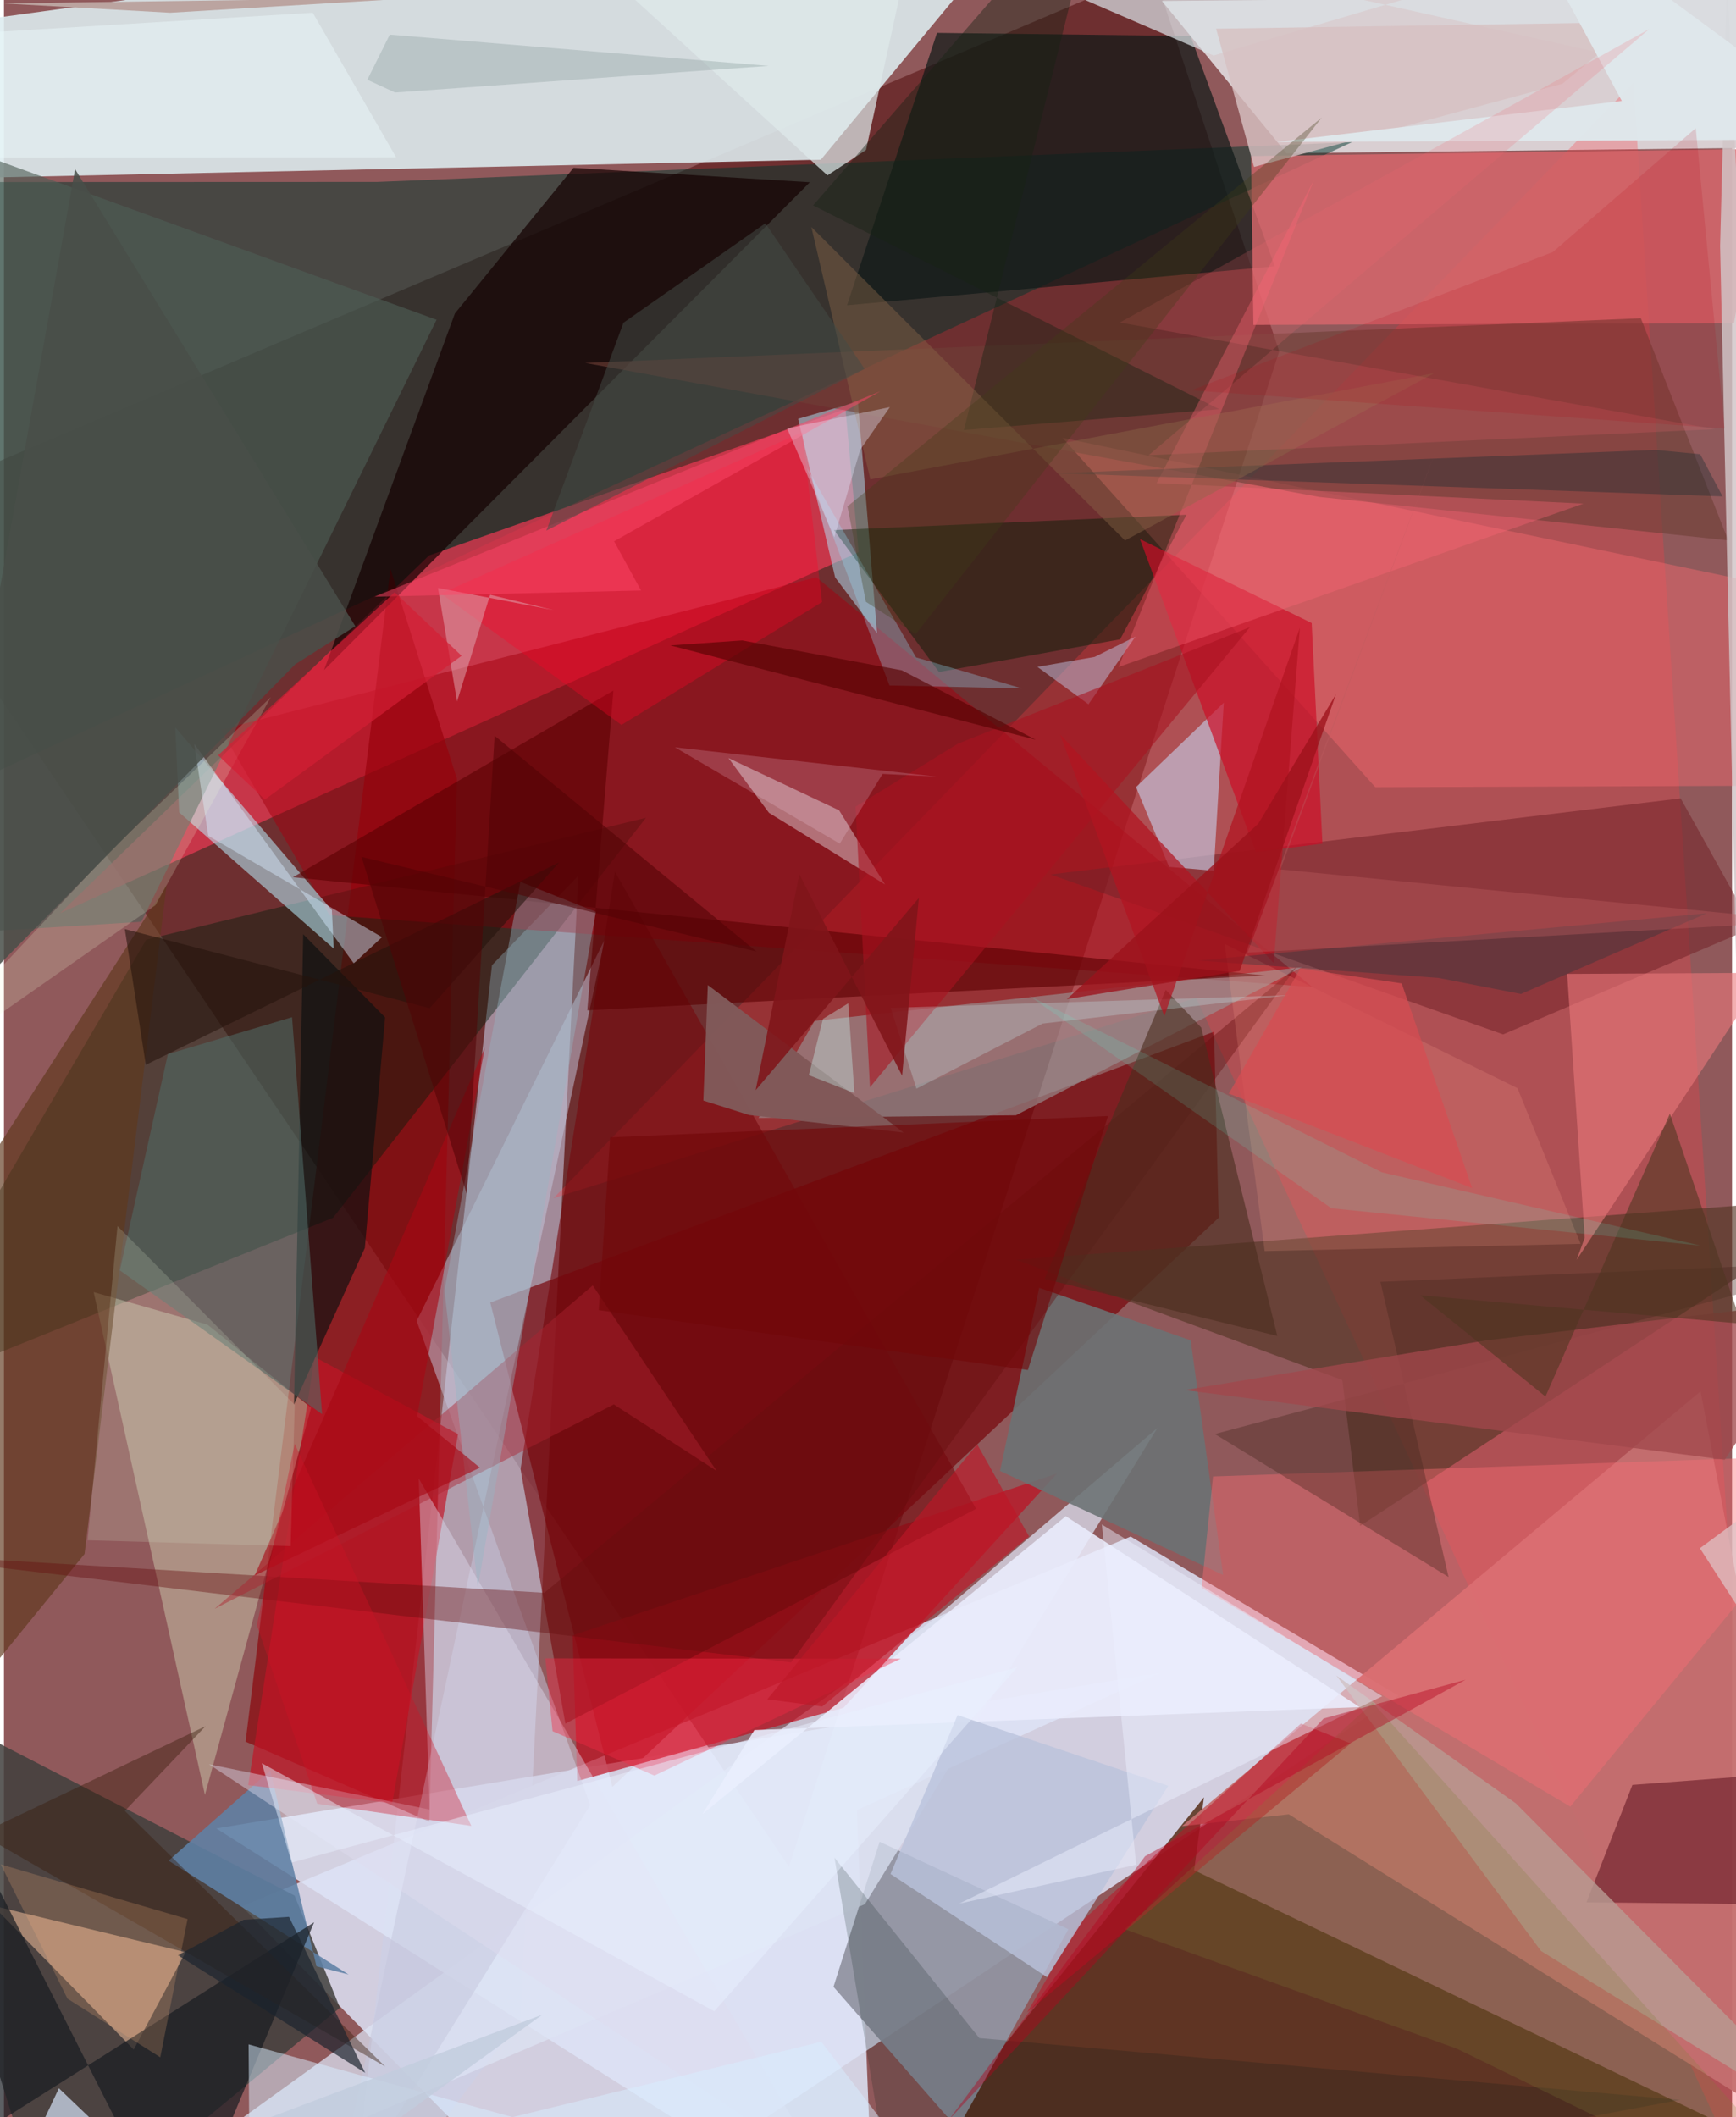 <svg xmlns="http://www.w3.org/2000/svg" width="228" height="278" viewBox="0 0 836 1024"><path fill="#90595b" d="M0 0h836v1024H0z"/><path fill="#e0e5fa" fill-opacity=".831" d="M276.208 1086L115.075 922.093l429.988-178.917 129.553 76.939z"/><path fill="#4a0001" fill-opacity=".471" d="M379.775 902.893l237.147-732.931-60.9-183.989L-62 248.415z"/><path fill="#ddecef" fill-opacity=".886" d="M395.166 77.244L-62 87.042V16.586L510.685-62z"/><path fill="#d9cfd2" d="M849.742 71.5l36.4-74.14L560.185.486l60.255 73.63z"/><path fill="#cbd0e8" fill-opacity=".569" d="M236.086 466.83L166.76 1086l83.136-109.471 27.991-552.992z"/><path fill="#00372d" fill-opacity=".502" d="M180.589 87.992L-62 88.083l26.99 299.777L652.13 68.763z"/><path fill="#e83953" fill-opacity=".729" d="M205.633 268.634L27.18 441.68l386.27-174.613-6.364-69.198z"/><path fill="#760206" fill-opacity=".675" d="M585.409 498.99l-350.14 131.005 59.06 234.243 293.31-275.24z"/><path fill="#572e19" fill-opacity=".851" d="M849.846 1036.206L575.772 904.551l4.766-35.265-145.536 180.68z"/><path fill="#fe3b44" fill-opacity=".286" d="M576.748 482.629L265.874 579.5 788.28 39.951 856.27 1086z"/><path fill="#dde3f5" fill-opacity=".867" d="M102.71 884.347L420.855 1086l-8.219-210.516 146.558-66.389z"/><path fill="#8a0006" fill-opacity=".647" d="M219.127 376.656l-13.36 504.418-88.885-38.702 70.103-567.273z"/><path fill="#403f3c" fill-opacity=".847" d="M162.519 971.09L23.536 1086-62 812.526l202.592 104.293z"/><path fill="#011d0a" fill-opacity=".42" d="M68.846 454.478L-62 678.365l221.198-89.358L310.591 395.53z"/><path fill="#c46f6f" fill-opacity=".945" d="M569.834 883.278l51.726-5.772 270.818 168.735-71.615-373.315z"/><path fill="#9294a1" fill-opacity=".941" d="M514.935 933.115l-53.55 96.452L401.3 960.96l22.33-70.149z"/><path fill="#dce3f4" fill-opacity=".729" d="M416.489 920.997l141.528-230.353-109.28 93.378L29.854 1086z"/><path fill="#553626" fill-opacity=".643" d="M656.103 738.024L898 578.684 489.579 609.29l157.889 58.179z"/><path fill="#d1d1b2" fill-opacity=".455" d="M43.396 624.936l55.05 15.744 50.139 40.192L97.227 868.12z"/><path fill="#bf0f21" fill-opacity=".694" d="M509.445 712.682l-103.276 113.3-128.815 35.434-2.253-70.413z"/><path fill="#a3010f" fill-opacity=".502" d="M393.061 279.223l239.864 198.161-475.39-34.731-52.66-89.74z"/><path fill="#b9f0ff" fill-opacity=".541" d="M159.555 458.826l-.908-18.603-75.774-88.438 1.878 41.136z"/><path fill="#0f1918" fill-opacity=".698" d="M574.037 17.415l40.758 111.38-206.932 18.845L451.372 15.9z"/><path fill="#999294" fill-opacity=".635" d="M489.565 539.415l138.497-71.63-235.923 25.995-27.073 46.931z"/><path fill="#d9676c" fill-opacity=".804" d="M852.379 71.973l-15.467 84.3-232.466.884-1.14-81.67z"/><path fill="#4e5e56" fill-opacity=".62" d="M209.279 154.657L66.453 445.845l-128.132 7.89 3.818-395.999z"/><path fill="#130001" fill-opacity=".698" d="M154.847 324.091l63.316-172.487 57.364-70.44 114.344 6.982z"/><path fill="#f5686e" fill-opacity=".455" d="M851.386 282.482L898 379.862l-234.57.882-151.318-168.963z"/><path fill="#752328" fill-opacity=".553" d="M846.068 448.766l-34.92-62.613-304.924 36.782 219.028 77.369z"/><path fill="#b1e2f7" fill-opacity=".514" d="M422.384 306.254l-20.289-27.01-17.896-76.678 28.927-8.344z"/><path fill="#fdc7a1" fill-opacity=".502" d="M-58.222 908.962l31.596-8.903 89.398 91.25 25.12-47.095z"/><path fill="#6b7374" fill-opacity=".882" d="M500.832 622.864l-18.968 88.571L589.81 761.74l-15.716-113.478z"/><path fill="#550816" fill-opacity=".502" d="M893.365 855.33L898 921.409l-132.434-1.284 22.227-56.835z"/><path fill="#c4c6db" fill-opacity=".51" d="M283.614 873.061l-83.955-234.19 90.915-184.316-132.403 620.032z"/><path fill="#6e3f37" fill-opacity=".612" d="M636.39 240.355l197.753 21.008-42.266-107.438-510.681 21.619z"/><path fill="#e2d9e0" fill-opacity=".455" d="M370.087 393.136l-19.61-26.492 53.553 25.291 22.188 35.845z"/><path fill="#c3c2d9" fill-opacity=".682" d="M585.251 421.152l4.855-81.276-42.447 40.816 16.01 38.58z"/><path fill="#081d07" fill-opacity=".471" d="M401.526 256.382l170.548-7.419-32.121 60.275-87.629 15.778z"/><path fill="#76080e" fill-opacity=".624" d="M271.595 833.667L249.91 710.585l45.653-289.015 174.74 308.194z"/><path fill="#fc6d76" fill-opacity=".404" d="M579.387 767.936l178.347 105.846L898 703.357 584.91 714.1z"/><path fill="#eaedfc" fill-opacity=".878" d="M337.855 877.488l175.823-144.15 142.181 92.328-292.82 11.1z"/><path fill="#cc0e26" fill-opacity=".686" d="M549.57 260.74l56.052 151.395 32.215-4.1-5.19-106.678z"/><path fill="#5f81a5" fill-opacity=".878" d="M166.71 954.984l-15.522-3.951-22.362-94.738-49.18 43.636z"/><path fill="#c21425" fill-opacity=".678" d="M118.16 863.408l69.637 8.796 31.863-178.566-69.356-37.341z"/><path fill="#5c0102" fill-opacity=".616" d="M294.823 334.007l-12.617 154.641 327.978-16.836-470.383-47.533z"/><path fill="#d1c5c7" fill-opacity=".824" d="M841.134 607.271l34.306 261.635-41.875-879.351-3.34 129.466z"/><path fill="#0b1010" fill-opacity=".655" d="M144.764 451.86l39.63 40.209-9.808 111.564-34.263 75.618z"/><path fill="#5f381e" fill-opacity=".663" d="M-62 646.708v228.995l100.991-124.11 39.727-323.705z"/><path fill="#ea787c" fill-opacity=".592" d="M852.378 470.512l-96.136.537 8.48 127.608-3.905 10.693z"/><path fill="#4f6964" fill-opacity=".58" d="M153.9 683.982l-97.846-69.55L79.298 509.84l60.076-17.85z"/><path fill="#181c21" fill-opacity=".702" d="M150.06 929.734L84.81 1086-59.013 802.125l12.816 251.842z"/><path fill="#dee9eb" fill-opacity=".71" d="M248.889-51.6l149.5 136.412 18.647-12.27 19.904-91.111z"/><path fill="#b89b92" fill-opacity=".816" d="M644.596 810.425l86.853 61.827 164.003 165.173-151.858-93.803z"/><path fill="#deddef" fill-opacity=".427" d="M205.9 875.207l-5.23-160.076 194.5 333.07L99.172 853.304z"/><path fill="#bc1224" fill-opacity=".514" d="M494.94 973.393l156.57-130.126-24.07-9.649-107.342 96.756z"/><path fill="#650e0e" fill-opacity=".4" d="M261.414 770.37L-62 751.019l442.792 53.022 244.464-336.354z"/><path fill="#dbe2e6" fill-opacity=".714" d="M886.503-62L585.169 26.837 379.437-62 875.694 48.538z"/><path fill="#d6ebff" fill-opacity=".447" d="M169.237 465.958l13.653-12.689-84.055-49.029-6.778-44.442z"/><path fill="#bac3dc" fill-opacity=".796" d="M504.591 956.278l58.665-92.553-101.922-34.184-32.444 76.83z"/><path fill="#4a2d1e" fill-opacity=".608" d="M579.208 497.012l36.807 149.13-112.594-27.55 58.62-139.845z"/><path fill="#ac2331" fill-opacity=".447" d="M284.837 621.718l59.909 89.686-49.704-32.15-193.135 98.87z"/><path fill="#d8edff" fill-opacity=".51" d="M395.39 987.543l-276.572 67.459-.478-66.199L471.181 1086z"/><path fill="#48261f" fill-opacity=".373" d="M585.806 693.607L898 610.079l-232.096 9.905 32.96 142.765z"/><path fill="#bdbdd9" fill-opacity=".51" d="M547.39 307.92l-22.738 32.705-24.702-18.092 27.681-4.807z"/><path fill="#98e1ff" fill-opacity=".298" d="M388.524 226.423l39.87 105.096 64.059 1.425-51.22-15.003z"/><path fill="#ff0326" fill-opacity=".322" d="M395.797 291.176l-9.628-82.142-174.712 78.064 87.262 63.513z"/><path fill="#ffa78d" fill-opacity=".184" d="M609.89 605.117l-19.315-148.53 141.617 69.731 30.549 75.284z"/><path fill="#172214" fill-opacity=".42" d="M391.434 99.365L531.574-62l-67.166 269.975 123.496-10.062z"/><path fill="#a1474c" fill-opacity=".773" d="M716.918 648.321l167.903-19.959-52.405 77.67-261.269-33.708z"/><path fill="#95b4c4" fill-opacity=".404" d="M213.11 624.094l16.117 143.62 57.109-326.704-36.498-14.491z"/><path fill="#ff6779" fill-opacity=".345" d="M764.085 243.593l-224.872 78.994 94.701-235.924-76.277 147.005z"/><path fill="#001715" fill-opacity=".184" d="M401.781 898.501L433.088 1086l377.746-70.346-338.97-29.903z"/><path fill="#e3b7bf" fill-opacity=".459" d="M235.197 287.66l-16.016 51.631-9.212-54.912 55.93 10.694z"/><path fill="#815858" fill-opacity=".988" d="M360.483 539.296l74.814 8.518-94.793-71.377-2.158 55.86z"/><path fill="#effad9" fill-opacity=".196" d="M51.882 411.156l77.214-73.948-55.821 100.619L-62 532.439z"/><path fill="#371c0b" fill-opacity=".42" d="M58.493 875.885L184.45 999.531-11.498 886.943l109.016-52.042z"/><path fill="#a70713" fill-opacity=".604" d="M232.63 506.686l-32.741 178.262 30.358 24.914-108.898 52.1z"/><path fill="#a9121f" fill-opacity=".58" d="M461.614 359.65l141.18-56.333L418.95 525.861l-6.971-135.707z"/><path fill="#d2d9c3" fill-opacity=".208" d="M140.663 679.468l-1.971 68.322-98.22-2.813L54.926 593.01z"/><path fill="#f52a44" fill-opacity=".4" d="M314.632 858.781l119.181-56.505-171.9-.186 3.48 35.224z"/><path fill="#c9f4f7" fill-opacity=".259" d="M428.941 487.48l192.59-6.125-119.052 13.712-61.042 31.489z"/><path fill="#d7c0c2" fill-opacity=".82" d="M789.988 10.706l-203.587 3.188 18.337 66.838 149.21-40.223z"/><path fill="#eceffe" fill-opacity=".463" d="M547.737 901.898L531.14 737.344l135.624 83.05-204.606 100.305z"/><path fill="#4e3520" fill-opacity=".569" d="M805.93 538.638l-60.182 136.817-60.624-48.971 155.4 13.712z"/><path fill="#162c30" fill-opacity=".361" d="M831.413 240.086l-322.207-11.224 289.735-11.242 21.64 2.064z"/><path fill="#b11421" fill-opacity=".722" d="M626.922 303.652L614.281 465.83 510.945 355.24l50.412 136.3z"/><path fill="#02363b" fill-opacity=".271" d="M823.705 441.746L733.86 480.74l-39.914-7.77-116.64-8.388z"/><path fill="#8c674a" fill-opacity=".416" d="M542.327 261.42l149.568-80.93-272.766 51.372-28.53-122.048z"/><path fill="#1b242e" fill-opacity=".682" d="M137.896 927.114l-21.941 1.422L84.178 945.7l90.587 56.877z"/><path fill="#dfe7eb" fill-opacity=".976" d="M782.668 48.83L722.648-62 898 67.4l-282.444 1.29z"/><path fill="#817f37" fill-opacity=".231" d="M702.951 990.921L898 1086 662.171 823.504 542.188 933.082z"/><path fill="#ffeaff" fill-opacity=".176" d="M404.33 408.049l20.734-33.741 25.963 1.282-126.442-14.139z"/><path fill="#25130c" fill-opacity=".561" d="M268.59 417.103L68.621 514.998 58.464 449.36l147.465 38.275z"/><path fill="#ce1326" fill-opacity=".365" d="M122.366 785.99l18.3-87.653 85.43 184.79-74.536-10.71z"/><path fill="#c2ccdd" fill-opacity=".816" d="M26.574 1010.025L106.158 1086l154.37-111.614L-3.579 1074z"/><path fill="#494f49" fill-opacity=".855" d="M169.984 302.885L34.419 81.83l-76.25 424.934L140.974 321.25z"/><path fill="#8fa1a1" fill-opacity=".384" d="M186.647 16.752L369.938 31.87l-180.72 12.877-13.426-6.19z"/><path fill="#fdb37f" fill-opacity=".208" d="M-1.54 901.732l90.359 26.463-13.195 66.856-44.886-28.354z"/><path fill="#720708" fill-opacity=".627" d="M293.251 550.075l240.865-10.306-38.77 122.85-207.602-28.946z"/><path fill="#f06670" fill-opacity=".196" d="M795.904 14.076L539.802 156l287.836 51.595-273.853 12.585z"/><path fill="#801519" fill-opacity=".878" d="M363.644 527.276l21.149-104.427 49.71 97.408 8.108-85.936z"/><path fill="#e9f7f9" fill-opacity=".51" d="M149.403 6.165l40.338 69.965L-62 76.205l48.065-60.158z"/><path fill="#fd4567" fill-opacity=".494" d="M308.202 285.61l-128.99 3.003 244.745-99.35-128.796 72.536z"/><path fill="#bba4a0" fill-opacity=".996" d="M480.73-17.794L246.189-1.77-.648 1.654l81.027 4.51z"/><path fill="#444c45" fill-opacity=".522" d="M368.343 108.01l48.056 70.422-154.007 78.188 37.318-100.536z"/><path fill="#55ffdf" fill-opacity=".137" d="M820.843 602.462l-154.25-35.442-170.948-85.576 146.511 102.94z"/><path fill="#e8f0ff" fill-opacity=".482" d="M139.165 900.85l351.064-94.463L343.645 972.78 124.751 852.812z"/><path fill="#510304" fill-opacity=".549" d="M237.364 355.866l-13.458 221.688-50.942-163.124 191.102 45.816z"/><path fill="#dec3c6" fill-opacity=".733" d="M820.436 748.84L898 868.788v156.092-333.24z"/><path fill="#e7e8ff" fill-opacity=".365" d="M428.583 196.906l-49.72 10.299 22.824 52.631 12.564-42.325z"/><path fill="#580202" fill-opacity=".643" d="M499.154 357.786l-176.793-45.61 34.793-2.418 77.223 14.457z"/><path fill="#3e3b16" fill-opacity=".322" d="M416.963 291.049l-8.91-46.112 229.489-188.1L441.068 306.71z"/><path fill="#d74c52" fill-opacity=".722" d="M676.178 475.633l34.085 98.983-117.72-45.672 34.598-60.515z"/><path fill="#b3041d" fill-opacity=".416" d="M638.406 831.18l68.695-18.752-155.066 85.36-95.021 127.62z"/><path fill="#bb5c60" fill-opacity=".373" d="M617.53 420.492l75.054-202.273-90.982 242.538 271.293-15.154z"/><path fill="#b30012" fill-opacity=".145" d="M818.438 62.007l-69.111 59.914-174.986 66.866 258.04 18.485z"/><path fill="#d41e34" fill-opacity=".682" d="M103.568 365.309l85.447-78.857 32.374 30.735-95.153 69.537z"/><path fill="#cbfdf8" fill-opacity=".349" d="M408.447 485.26l2.975 43.435-22.039-8.69 6.835-27.21z"/><path fill="#bd1627" fill-opacity=".635" d="M395.832 825.36l-26.565-3.47L470.81 698.577l25.11 44.532z"/><path fill="#9c121a" fill-opacity=".769" d="M514.215 483.22l92.558-84.803 37.586-62.587-46.541 133.756z"/></svg>